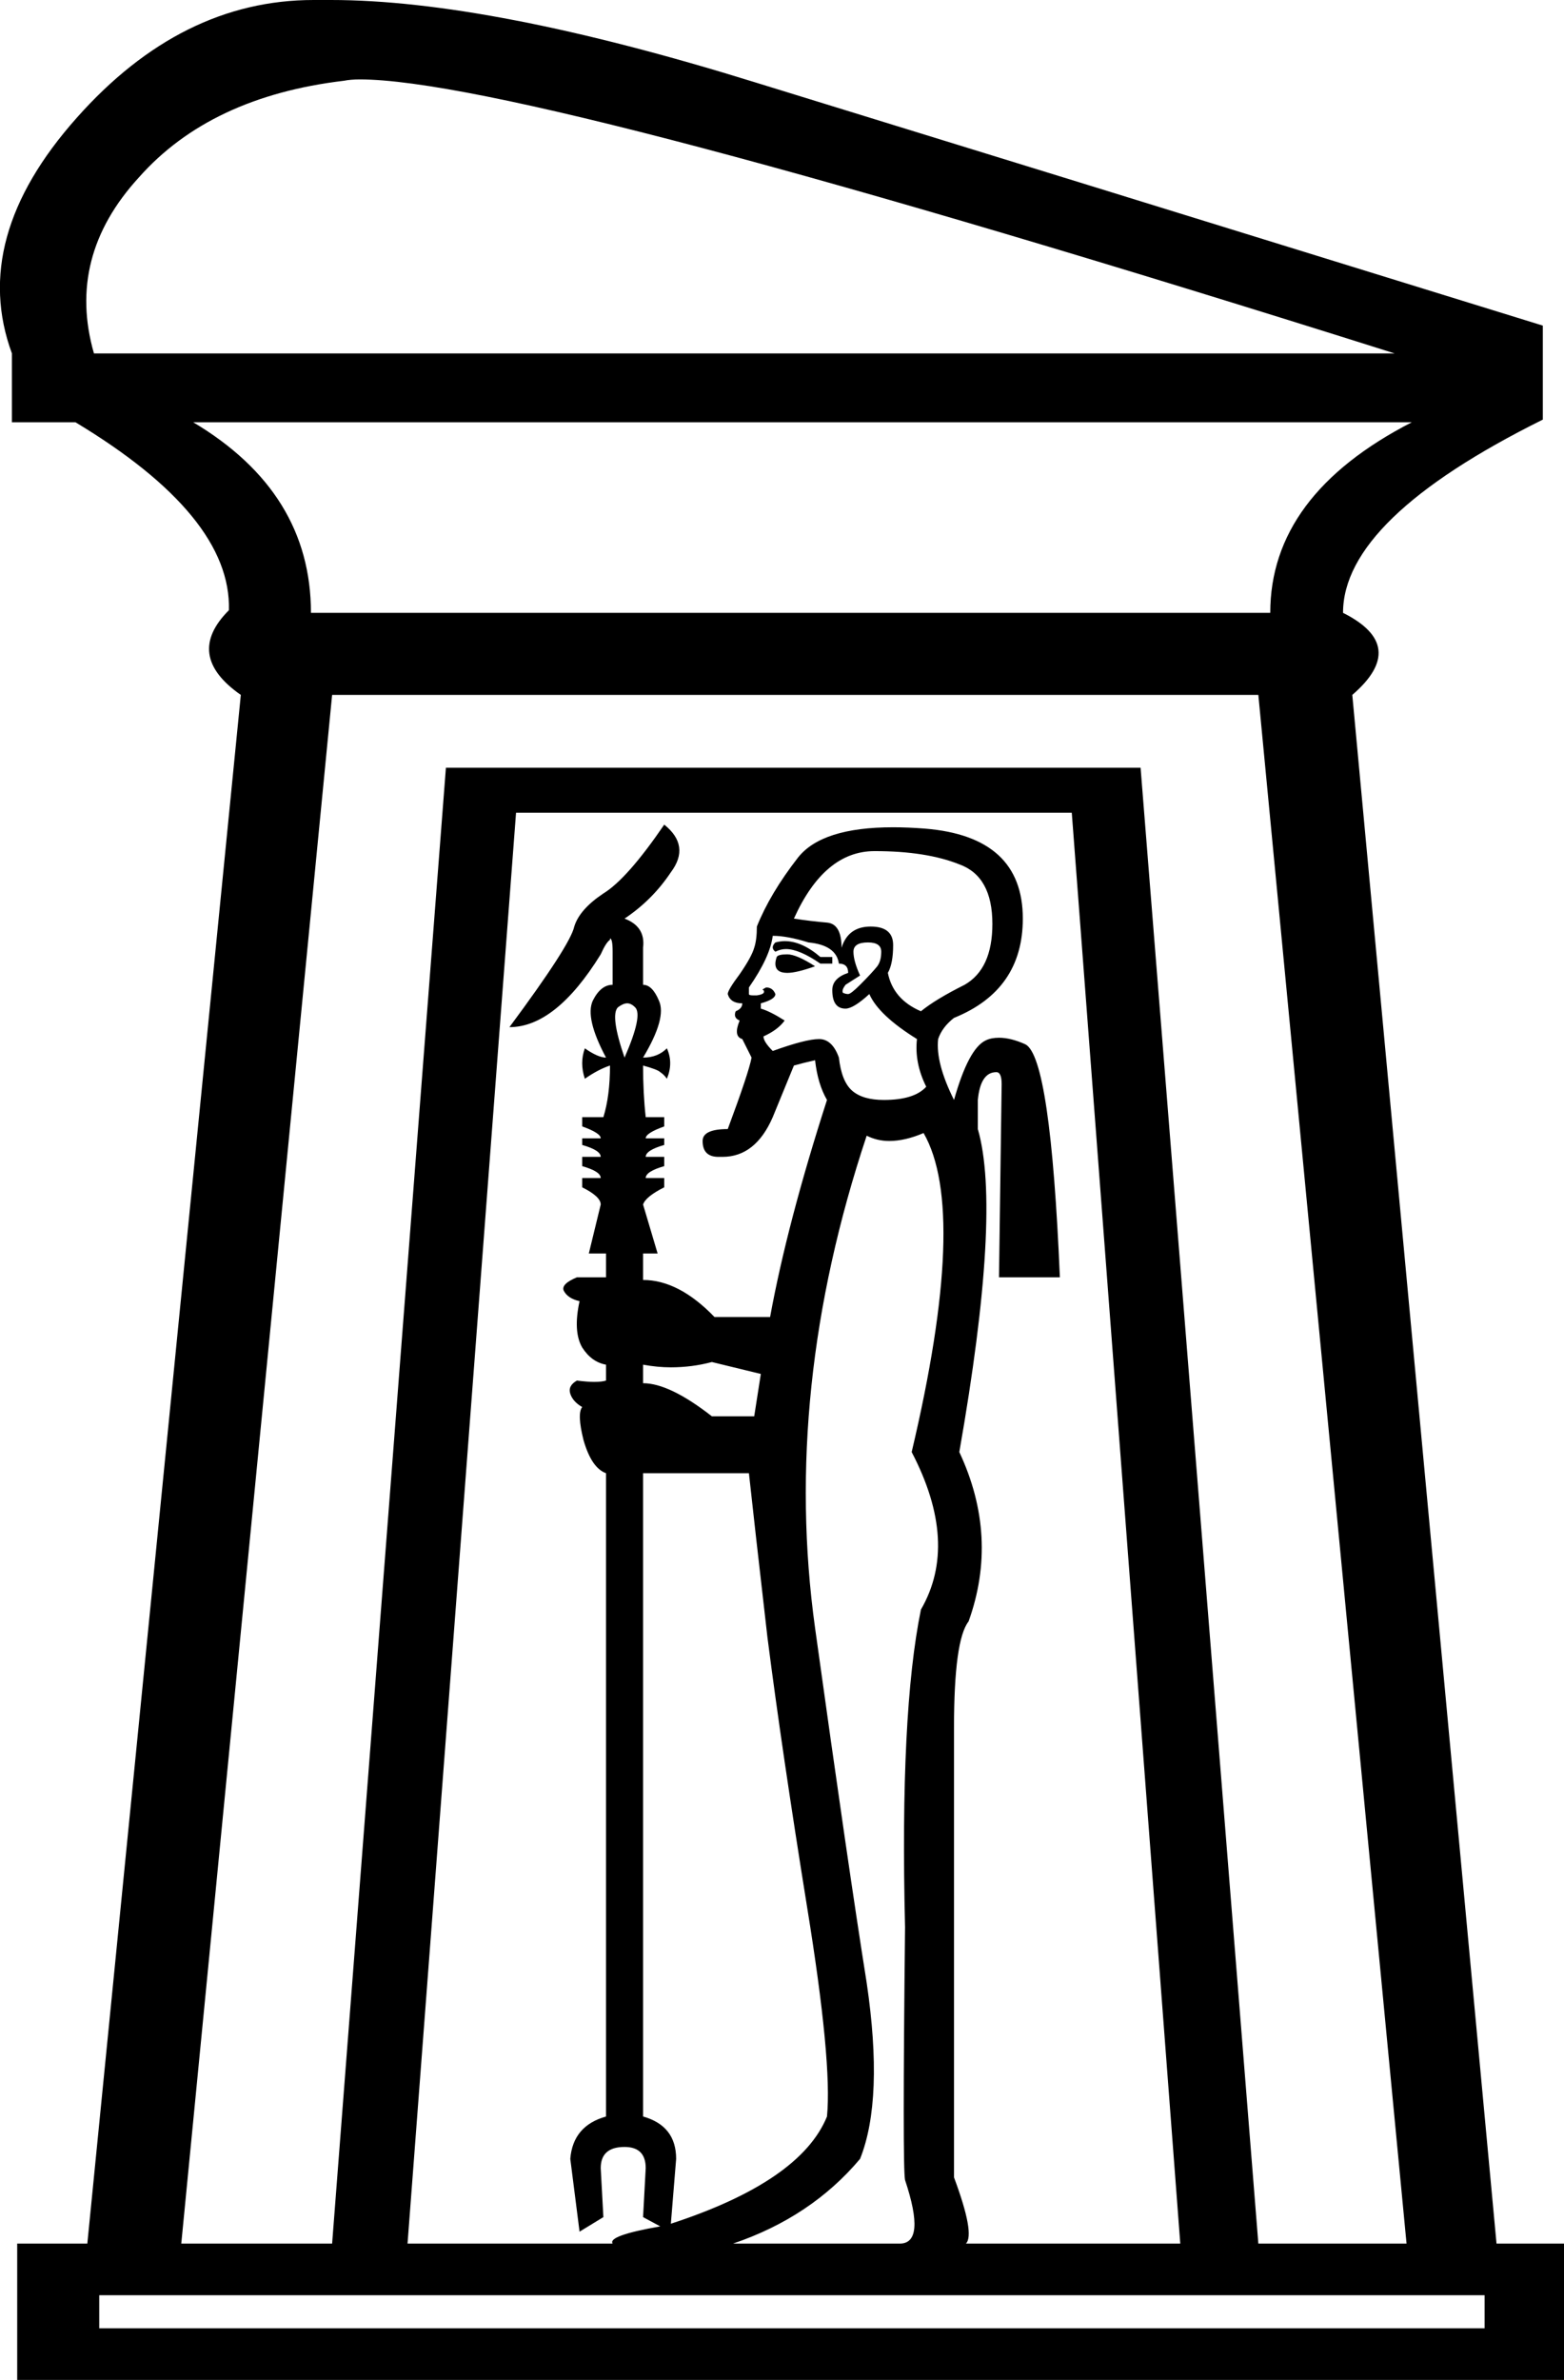 <?xml version='1.0' encoding ='UTF-8' standalone='no'?>
<svg width='11.82' height='17.98' xmlns='http://www.w3.org/2000/svg' xmlns:xlink='http://www.w3.org/1999/xlink'  version='1.1' >
<path style='fill:black; stroke:none' d=' M 2.72 0.6  Q 3.98 0.6 10.54 2.67  L 0.71 2.67  Q 0.5 1.94 1.05 1.34  Q 1.59 0.73 2.6 0.61  Q 2.65 0.6 2.72 0.6  Z  M 10.67 3.19  Q 9.6 3.74 9.6 4.63  L 2.35 4.63  Q 2.35 3.72 1.46 3.19  Z  M 5.93 7.11  Q 5.9 7.11 5.86 7.12  Q 5.82 7.16 5.86 7.19  Q 5.9 7.17 5.94 7.17  Q 6.04 7.17 6.2 7.28  L 6.29 7.28  L 6.29 7.23  L 6.2 7.23  Q 6.06 7.11 5.93 7.11  Z  M 5.95 7.21  Q 5.88 7.21 5.87 7.23  Q 5.86 7.26 5.86 7.28  Q 5.86 7.35 5.95 7.35  Q 6.02 7.35 6.16 7.3  Q 6.02 7.21 5.95 7.21  Z  M 6.56 7.12  Q 6.66 7.12 6.66 7.19  Q 6.66 7.26 6.63 7.3  Q 6.59 7.35 6.5 7.44  Q 6.43 7.51 6.41 7.51  Q 6.39 7.51 6.37 7.5  Q 6.36 7.48 6.39 7.44  L 6.5 7.37  Q 6.45 7.26 6.45 7.19  Q 6.45 7.12 6.56 7.12  Z  M 6.61 6.43  Q 7 6.43 7.25 6.53  Q 7.5 6.62 7.5 6.98  Q 7.5 7.32 7.29 7.44  Q 7.07 7.55 6.96 7.64  Q 6.75 7.55 6.71 7.35  Q 6.75 7.28 6.75 7.14  Q 6.75 7 6.58 7  Q 6.41 7 6.36 7.16  Q 6.36 6.98 6.25 6.97  Q 6.13 6.96 6 6.94  Q 6.23 6.43 6.61 6.43  Z  M 4.74 7.58  Q 4.77 7.58 4.8 7.61  Q 4.86 7.67 4.72 7.99  Q 4.61 7.67 4.67 7.61  Q 4.71 7.58 4.74 7.58  Z  M 5.84 7.07  Q 5.95 7.07 6.11 7.12  Q 6.32 7.14 6.34 7.28  Q 6.41 7.28 6.41 7.35  Q 6.29 7.39 6.29 7.48  Q 6.29 7.62 6.39 7.62  Q 6.45 7.62 6.57 7.51  Q 6.64 7.67 6.93 7.85  Q 6.91 8.03 7 8.21  Q 6.91 8.31 6.68 8.31  Q 6.52 8.31 6.44 8.24  Q 6.36 8.17 6.34 7.99  Q 6.29 7.85 6.19 7.85  Q 6.09 7.85 5.84 7.94  Q 5.77 7.87 5.77 7.83  Q 5.88 7.78 5.93 7.71  Q 5.82 7.64 5.75 7.62  L 5.75 7.58  Q 5.86 7.55 5.86 7.51  Q 5.84 7.46 5.79 7.46  Q 5.75 7.48 5.77 7.48  Q 5.79 7.51 5.72 7.52  Q 5.7 7.52 5.69 7.52  Q 5.66 7.52 5.66 7.51  Q 5.66 7.48 5.66 7.46  Q 5.82 7.23 5.84 7.07  Z  M 5.38 10.29  L 5.75 10.38  L 5.7 10.7  L 5.38 10.7  Q 5.06 10.45 4.86 10.45  L 4.86 10.31  Q 4.97 10.33 5.07 10.33  Q 5.23 10.33 5.38 10.29  Z  M 5.66 11.13  Q 5.7 11.5 5.8 12.37  Q 5.91 13.23 6.1 14.41  Q 6.29 15.58 6.25 15.99  Q 6.05 16.48 5.07 16.8  L 5.07 16.8  L 5.11 16.31  Q 5.11 16.06 4.86 15.99  L 4.86 11.13  Z  M 6.98 8.56  Q 7.32 9.15 6.89 10.97  Q 7.25 11.66 6.96 12.16  Q 6.8 12.94 6.84 14.56  Q 6.82 16.38 6.84 16.47  Q 7 16.95 6.8 16.95  L 5.54 16.95  Q 6.13 16.75 6.5 16.31  Q 6.68 15.86 6.55 14.98  Q 6.41 14.1 6.16 12.3  Q 5.91 10.5 6.55 8.58  Q 6.63 8.62 6.72 8.62  Q 6.84 8.62 6.98 8.56  Z  M 8.1 6.14  L 8.92 16.95  L 7.3 16.95  Q 7.37 16.88 7.21 16.45  L 7.21 13.05  Q 7.21 12.39 7.32 12.25  Q 7.55 11.61 7.25 10.97  Q 7.57 9.15 7.39 8.53  L 7.39 8.31  Q 7.41 8.1 7.53 8.1  Q 7.57 8.1 7.57 8.19  L 7.55 9.65  L 8.01 9.65  Q 7.94 7.99 7.75 7.89  Q 7.64 7.84 7.55 7.84  Q 7.49 7.84 7.45 7.86  Q 7.32 7.92 7.21 8.31  Q 7.07 8.03 7.09 7.85  Q 7.12 7.76 7.21 7.69  Q 7.73 7.48 7.73 6.94  Q 7.73 6.32 6.99 6.26  Q 6.86 6.25 6.75 6.25  Q 6.21 6.25 6.03 6.48  Q 5.82 6.75 5.72 7  Q 5.72 7.1 5.7 7.16  Q 5.68 7.23 5.59 7.36  Q 5.5 7.48 5.5 7.51  Q 5.52 7.58 5.61 7.58  Q 5.61 7.62 5.56 7.64  Q 5.54 7.69 5.59 7.71  Q 5.54 7.83 5.61 7.85  L 5.68 7.99  Q 5.66 8.1 5.5 8.53  Q 5.31 8.53 5.31 8.62  Q 5.31 8.74 5.43 8.74  Q 5.45 8.74 5.46 8.74  Q 5.71 8.74 5.84 8.44  L 6 8.05  Q 6.07 8.03 6.16 8.01  Q 6.18 8.19 6.25 8.31  Q 5.95 9.24 5.82 9.95  L 5.4 9.95  Q 5.13 9.67 4.86 9.67  L 4.86 9.47  L 4.97 9.47  L 4.86 9.1  Q 4.88 9.04 5.02 8.97  L 5.02 8.9  L 4.88 8.9  Q 4.88 8.85 5.02 8.81  L 5.02 8.74  L 4.88 8.74  Q 4.88 8.69 5.02 8.65  L 5.02 8.6  L 4.88 8.6  Q 4.88 8.56 5.02 8.51  L 5.02 8.44  L 4.88 8.44  Q 4.86 8.26 4.86 8.05  L 4.86 8.05  Q 4.97 8.08 4.99 8.1  Q 5.02 8.12 5.04 8.15  Q 5.09 8.03 5.04 7.92  Q 4.97 7.99 4.86 7.99  Q 5.04 7.69 4.98 7.56  Q 4.93 7.44 4.86 7.44  L 4.86 7.16  Q 4.88 7 4.72 6.94  Q 4.93 6.8 5.07 6.59  Q 5.22 6.39 5.02 6.23  Q 4.74 6.64 4.56 6.75  Q 4.38 6.87 4.34 7  Q 4.31 7.14 3.85 7.76  Q 4.2 7.76 4.54 7.21  Q 4.58 7.12 4.61 7.1  Q 4.61 7.09 4.61 7.09  Q 4.63 7.09 4.63 7.19  L 4.63 7.44  Q 4.54 7.44 4.48 7.56  Q 4.42 7.69 4.58 7.99  Q 4.52 7.99 4.42 7.92  Q 4.38 8.03 4.42 8.15  Q 4.52 8.08 4.61 8.05  L 4.61 8.05  Q 4.61 8.28 4.56 8.44  L 4.4 8.44  L 4.4 8.51  Q 4.54 8.56 4.54 8.6  L 4.4 8.6  L 4.4 8.65  Q 4.54 8.69 4.54 8.74  L 4.4 8.74  L 4.4 8.81  Q 4.54 8.85 4.54 8.9  L 4.4 8.9  L 4.4 8.97  Q 4.54 9.04 4.54 9.1  L 4.45 9.47  L 4.58 9.47  L 4.58 9.65  L 4.36 9.65  Q 4.24 9.7 4.26 9.75  Q 4.29 9.81 4.38 9.83  Q 4.33 10.06 4.4 10.18  Q 4.47 10.29 4.58 10.31  L 4.58 10.43  Q 4.55 10.44 4.49 10.44  Q 4.44 10.44 4.36 10.43  Q 4.29 10.47 4.31 10.53  Q 4.33 10.59 4.4 10.63  Q 4.36 10.68 4.41 10.88  Q 4.47 11.09 4.58 11.13  L 4.58 15.99  Q 4.33 16.06 4.31 16.31  L 4.38 16.86  L 4.56 16.75  L 4.54 16.38  Q 4.54 16.22 4.72 16.22  Q 4.88 16.22 4.88 16.38  L 4.86 16.75  L 4.99 16.82  L 4.99 16.82  Q 4.59 16.89 4.63 16.95  L 3.08 16.95  L 3.9 6.14  Z  M 9.51 5.25  L 10.63 16.95  L 9.51 16.95  L 8.62 5.8  L 3.37 5.8  L 2.51 16.95  L 1.37 16.95  L 2.51 5.25  Z  M 11.22 17.34  L 11.22 17.59  L 0.75 17.59  L 0.75 17.34  Z  M 2.5 0  Q 2.46 0 2.42 0  Q 2.39 0 2.37 0  Q 1.37 0 0.58 0.89  Q -0.23 1.8 0.09 2.67  L 0.09 3.19  L 0.57 3.19  Q 1.75 3.9 1.73 4.61  Q 1.39 4.95 1.82 5.25  L 0.66 16.95  L 0.13 16.95  L 0.13 17.98  L 11.82 17.98  L 11.82 16.95  L 11.31 16.95  L 10.22 5.25  Q 10.65 4.88 10.15 4.63  Q 10.15 3.92 11.66 3.17  L 11.66 2.46  Q 7.78 1.26 5.7 0.62  Q 3.7 0 2.5 0  Z '/></svg>
